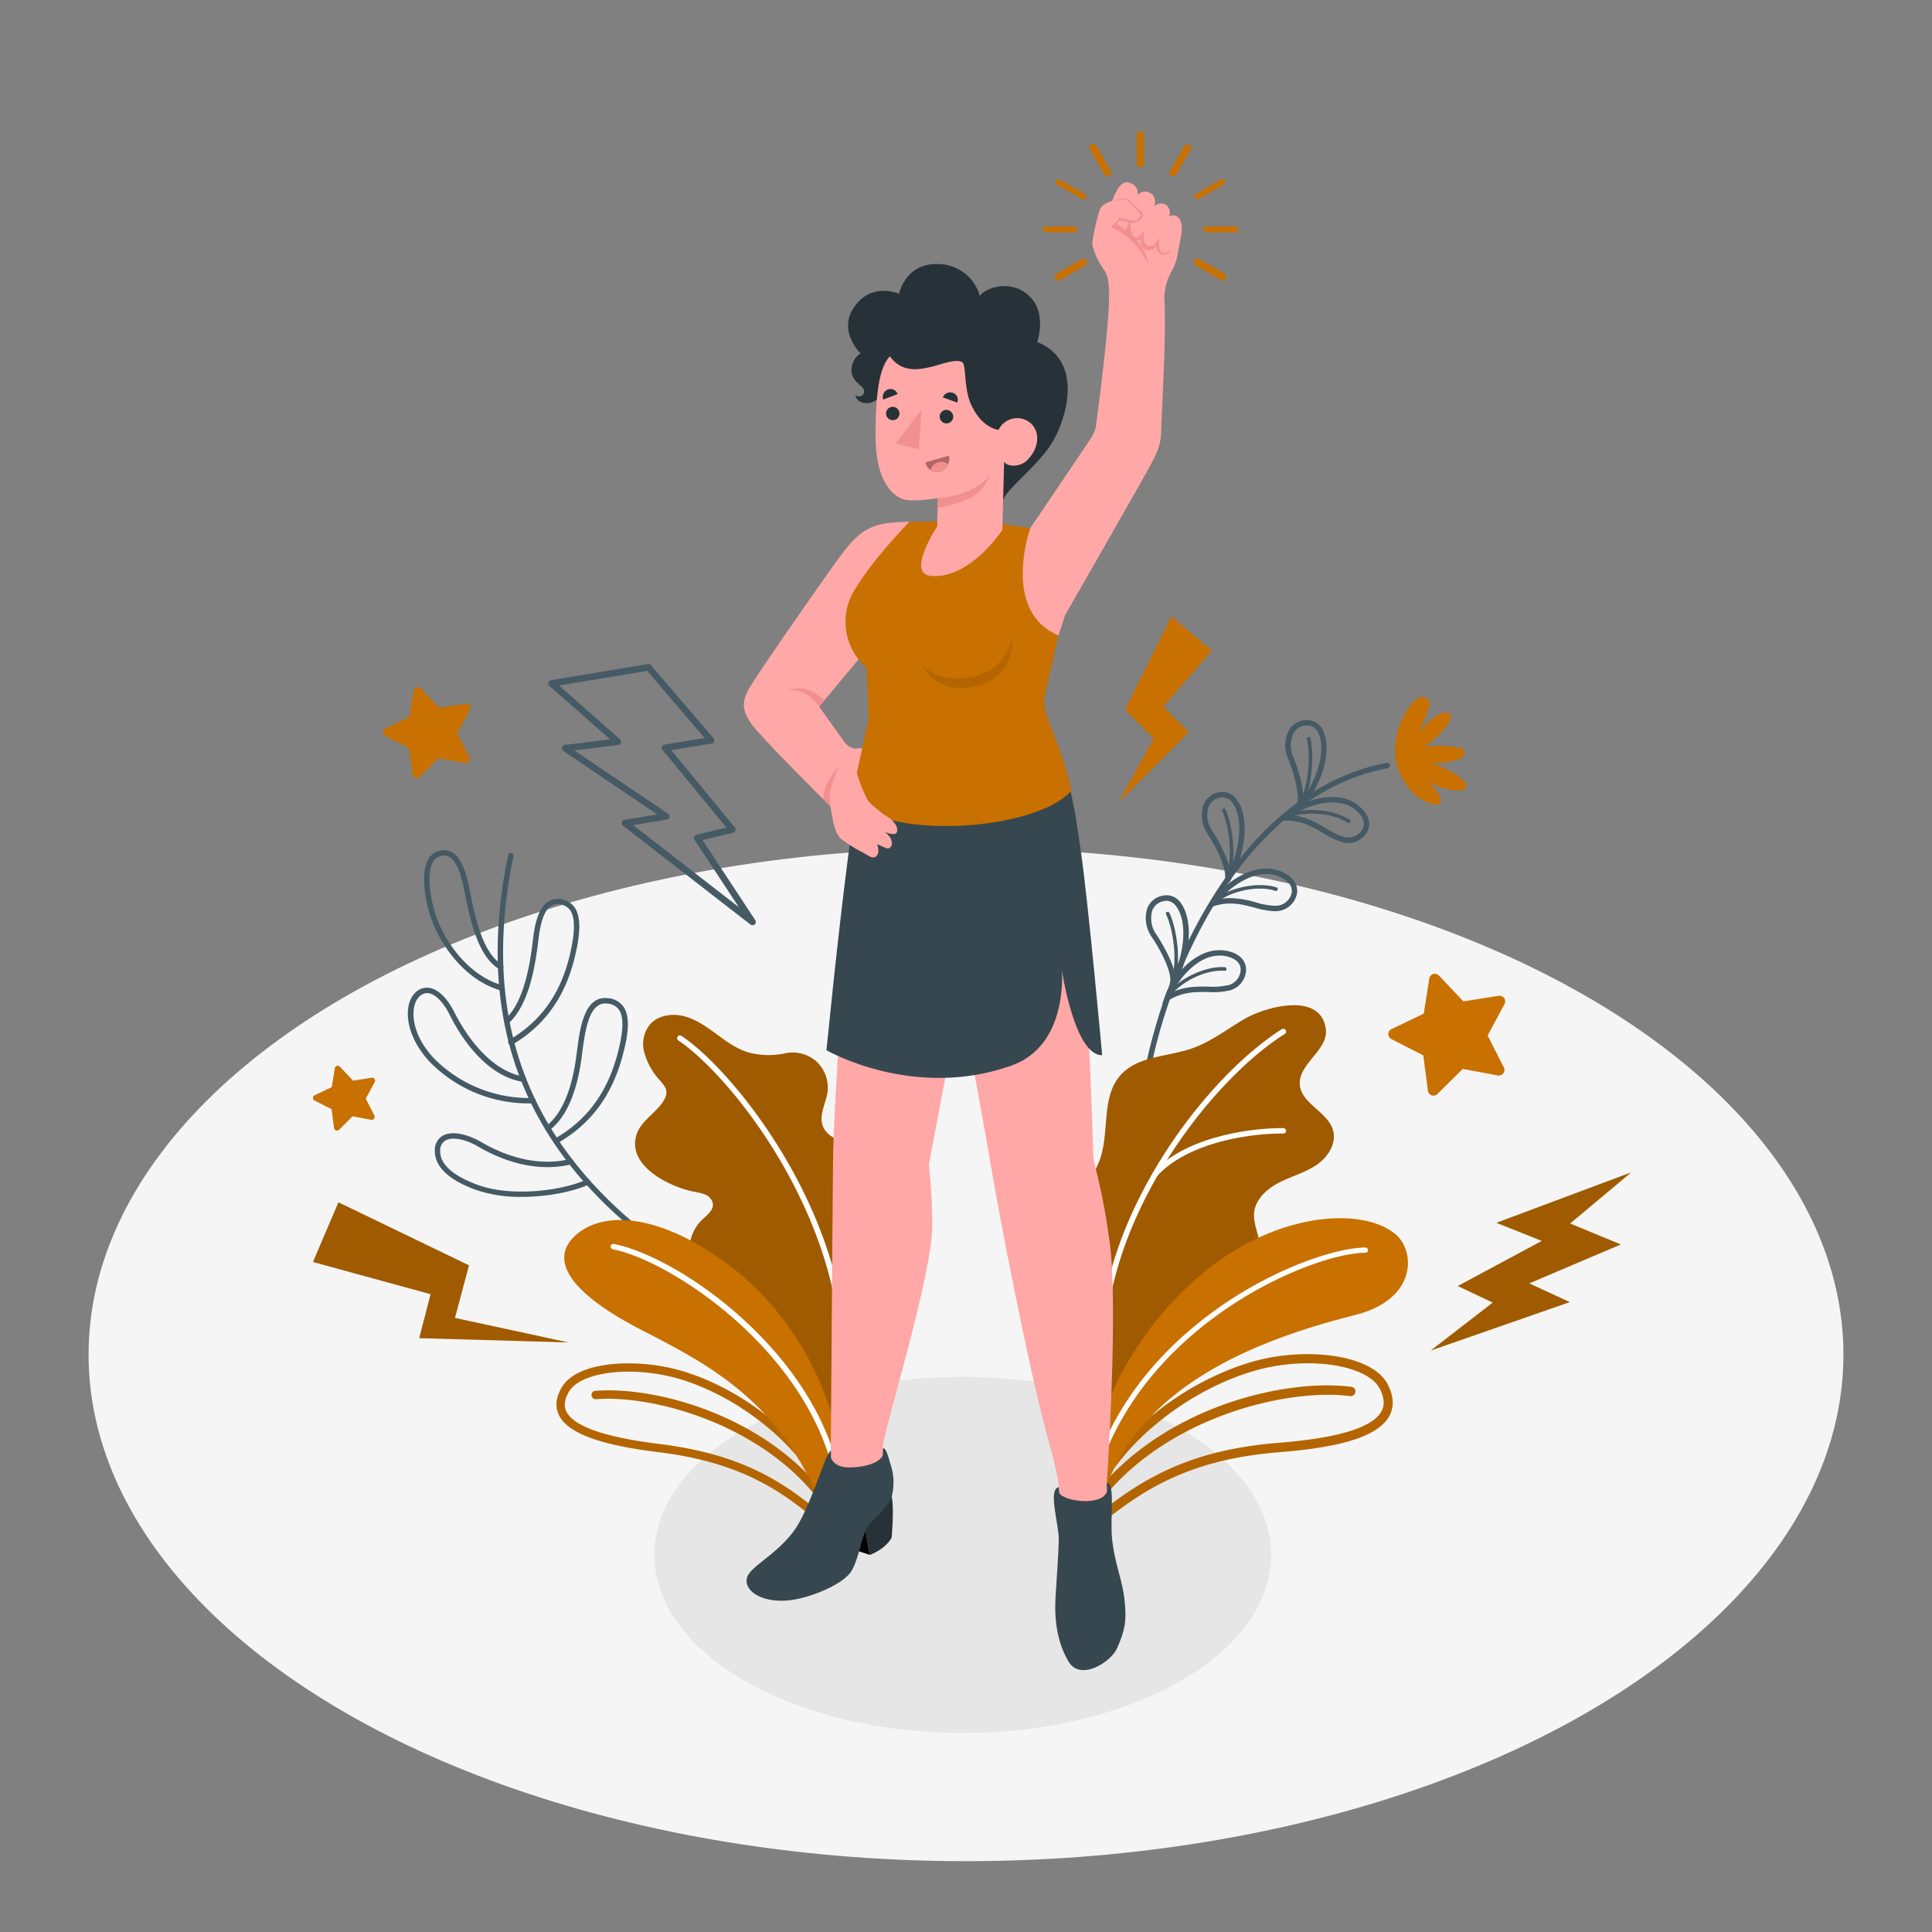 <svg xmlns="http://www.w3.org/2000/svg" viewBox="0 0 500 500">
    <rect x="0" y="0" width="500" height="500" fill="#808080" stroke="none"/>
    <g id="freepik--Floor--inject-15">
        <ellipse id="freepik--floor--inject-15" cx="250" cy="350.57" rx="227.08" ry="131.1" style="fill:#f5f5f5">
        </ellipse>
    </g>
    <g id="freepik--Shadows--inject-15">
        <ellipse id="freepik--Shadow--inject-15" cx="249.16" cy="402.41" rx="79.83" ry="46.09" style="fill:#e6e6e6">
        </ellipse>
    </g>
    <g id="freepik--Plants--inject-15">
        <g id="freepik--Plant--inject-15">
            <path
                d="M168.74,321.85a.71.71,0,0,1-.42-.14c-30.24-23.07-42.91-52-38.76-88.43.45-3.92,1.1-8,1.95-12a.7.7,0,0,1,1.37.29c-.83,4-1.48,8-1.92,11.9-4.1,35.91,8.4,64.42,38.21,87.16a.69.69,0,0,1,.13,1A.72.72,0,0,1,168.74,321.85Z"
                style="fill:#455a64"></path>
            <path
                d="M135,309.75A35.33,35.33,0,0,1,123.34,308c-7.07-2.53-10.8-6-10.8-10.06a4.27,4.27,0,0,1,2-4c2.24-1.28,6-.66,10,1.62,7.84,4.58,16,6.14,23,4.39a.7.7,0,0,1,.85.52.71.71,0,0,1-.51.85c-7.37,1.83-15.91.22-24.07-4.55-3.42-2-6.77-2.63-8.54-1.61a3,3,0,0,0-1.35,2.8c0,4.3,5.37,7.13,9.88,8.74,8.25,3,21.15,1.65,28-1.42a.7.7,0,0,1,.58,1.28C148.08,308.5,141.45,309.75,135,309.75Z"
                style="fill:#455a64"></path>
            <path
                d="M143.92,296a.71.71,0,0,1-.35-1.32c8.14-4.63,13.42-11.65,16.11-21.46,1.67-6.06,1.84-9.94.52-11.88a4,4,0,0,0-3.11-1.62c-4.36-.47-5.55,5.94-6.38,12.56-.53,4.16-1.93,15.2-8.49,20.22a.7.7,0,1,1-.85-1.11c6.09-4.67,7.43-15.29,7.94-19.28.73-5.76,1.83-14.45,7.93-13.79a5.38,5.38,0,0,1,4.12,2.23c1.61,2.36,1.51,6.38-.32,13-2.8,10.19-8.29,17.49-16.78,22.31A.63.63,0,0,1,143.92,296Z"
                style="fill:#455a64"></path>
            <path
                d="M136.59,285.56a35.8,35.8,0,0,1-25-10.37c-6.56-6.69-7.48-14.79-4.23-18.16a4.22,4.22,0,0,1,3.74-1.38c2.29.35,4.66,2.67,6.51,6.36,1.75,3.51,8.23,15.06,18,16.6a.7.7,0,0,1-.22,1.39c-10.15-1.6-16.7-12.67-19-17.36-1.61-3.23-3.66-5.32-5.46-5.6a2.83,2.83,0,0,0-2.52,1c-2.36,2.44-2.22,9.62,4.23,16.2a34.79,34.79,0,0,0,25.27,9.92.69.69,0,0,1,.73.67.7.7,0,0,1-.67.73C137.51,285.55,137.05,285.56,136.59,285.56Z"
                style="fill:#455a64"></path>
            <path
                d="M132.39,270.35A.7.7,0,0,1,132,269c8.1-4.8,13.18-12,15.52-22.08s.19-12.09-2-12.74a3.27,3.27,0,0,0-2.9.26c-1.63,1.06-2.72,3.93-3.25,8.53-.9,7.72-2.59,17.19-7.78,21.89a.7.7,0,0,1-.94-1c4.84-4.39,6.45-13.54,7.32-21,.59-5.09,1.86-8.21,3.88-9.54a4.66,4.66,0,0,1,4.08-.43c4.06,1.23,5,5.67,2.92,14.41-2.43,10.45-7.73,18-16.18,23A.65.65,0,0,1,132.39,270.35Z"
                style="fill:#455a64"></path>
            <path
                d="M129.83,256.35a.68.68,0,0,1-.2,0c-9.35-2.7-15.54-11.68-18-18.54-1.24-3.49-3-11.16-.92-15.21a4.5,4.5,0,0,1,2.88-2.38,4.37,4.37,0,0,1,3.56.45c2.56,1.6,3.69,5.88,4.53,10.25,1.56,8.09,3.64,16,8.26,18.69a.7.7,0,0,1-.72,1.21c-5.09-3-7.29-11.22-8.92-19.63-.74-3.87-1.79-8-3.9-9.33a2.92,2.92,0,0,0-2.44-.28,3.09,3.09,0,0,0-2,1.68c-1.74,3.33-.31,10.4,1,14.08,2.34,6.55,8.21,15.1,17.05,17.66a.7.7,0,0,1,.48.87A.71.71,0,0,1,129.83,256.35Z"
                style="fill:#455a64"></path>
        </g>
        <g id="freepik--plant--inject-15">
            <path
                d="M295.31,289.07h-.06a.7.7,0,0,1-.64-.76c3.13-33.32,25.13-83.54,64.24-90.86a.7.7,0,1,1,.26,1.38c-38.4,7.19-60,56.73-63.1,89.61A.71.71,0,0,1,295.31,289.07Z"
                style="fill:#455a64"></path>
            <path
                d="M300.78,259.92l.62-1.85c1.52-4.58,7.81-13.13,15.53-12.08,3.3.44,5.37,2.19,5.55,4.67a5.68,5.68,0,0,1-4.07,5.62,19.58,19.58,0,0,1-5.72.46c-3.28-.05-6.66-.09-10.26,2.15Zm14.85-12.62c-5.55,0-10.17,5.62-12.13,9.43,3.29-1.48,6.41-1.43,9.21-1.39a19,19,0,0,0,5.31-.41,4.29,4.29,0,0,0,3.06-4.17c-.13-1.79-1.71-3-4.34-3.38A8.29,8.29,0,0,0,315.63,247.3Z"
                style="fill:#455a64"></path>
            <path
                d="M302.06,258.76a.44.44,0,0,1-.22-.05.46.46,0,0,1-.19-.63c2.24-4.25,10-8.17,15.28-7.77a.47.47,0,1,1-.07.93c-5.44-.41-12.47,3.66-14.38,7.28A.49.49,0,0,1,302.06,258.76Z"
                style="fill:#455a64"></path>
            <path
                d="M330,235.83a21.12,21.12,0,0,1-5.33-.94c-3.17-.83-6.44-1.7-10.47-.39l-1.86.61,1.05-1.65c2.59-4.09,10.78-10.85,18-8,3.09,1.23,4.68,3.43,4.26,5.88a5.68,5.68,0,0,1-5.31,4.47Zm-11.59-3.4a25.3,25.3,0,0,1,6.61,1.1,19,19,0,0,0,5.26.89,4.29,4.29,0,0,0,4-3.31c.31-1.77-.93-3.35-3.39-4.33-5.66-2.26-12.1,2.44-15.1,5.88A15.32,15.32,0,0,1,318.4,232.43Z"
                style="fill:#455a64"></path>
            <path
                d="M314,234.3a.45.45,0,0,1-.31-.11.48.48,0,0,1,0-.67c3.2-3.57,11.63-5.52,16.71-3.85a.47.47,0,0,1-.29.89c-5.2-1.71-13,.54-15.72,3.59A.47.47,0,0,1,314,234.3Z"
                style="fill:#455a64"></path>
            <path
                d="M348.9,218.18a5.53,5.53,0,0,1-1.28-.15,20.17,20.17,0,0,1-5.21-2.44c-2.82-1.65-5.75-3.36-10-3.2l-1.94.08,1.44-1.3c3.6-3.24,13.32-7.54,19.49-2.82,2.64,2,3.58,4.57,2.51,6.81A5.65,5.65,0,0,1,348.9,218.18ZM334.44,211c3.58.34,6.27,1.92,8.69,3.34a18.62,18.62,0,0,0,4.82,2.28,4.28,4.28,0,0,0,4.72-2.11c.77-1.62,0-3.47-2.1-5.09C345.73,205.76,338.27,208.54,334.44,211Z"
                style="fill:#455a64"></path>
            <path
                d="M349,213a.5.5,0,0,1-.26-.08c-4.55-3-12.66-3-16.1-.8a.47.47,0,1,1-.51-.79c4-2.57,12.7-2.17,17.13.81a.48.48,0,0,1,.13.65A.46.46,0,0,1,349,213Z"
                style="fill:#455a64"></path>
            <path
                d="M304,255.13l-1.27-.59c.83-2.12-1.76-7.76-4.63-12a8.56,8.56,0,0,1-1.17-7.52,5.31,5.31,0,0,1,4-3.23,4.46,4.46,0,0,1,4.66,1.9C308.42,237.48,308.8,246.06,304,255.13Zm-2.11-22a3.09,3.09,0,0,0-.66.07,3.93,3.93,0,0,0-3,2.38,7.19,7.19,0,0,0,1,6.22c.2.29,3.84,5.71,4.79,10,3.13-7.43,2.67-14.21.4-17.19A3.27,3.27,0,0,0,301.85,233.1Z"
                style="fill:#455a64"></path>
            <path
                d="M303.34,255.27l-.15,0a.46.46,0,0,1-.29-.6c2.38-6.77.13-15.75-1.12-18a.47.47,0,0,1,.82-.46c1.31,2.37,3.66,11.73,1.18,18.78A.46.46,0,0,1,303.34,255.27Z"
                style="fill:#455a64"></path>
            <path
                d="M318.16,228.41l-1.26-.61c.87-2.1-1.62-7.78-4.41-12.07a8.51,8.51,0,0,1-1-7.53,5.28,5.28,0,0,1,4.05-3.16,4.44,4.44,0,0,1,4.62,2C322.94,210.85,323.16,219.43,318.16,228.41Zm-1.76-22.06a3.31,3.31,0,0,0-.61.06,3.91,3.91,0,0,0-3,2.33,7.16,7.16,0,0,0,.91,6.23c.2.29,3.74,5.78,4.61,10.06,3.26-7.38,2.93-14.16.72-17.18A3.27,3.27,0,0,0,316.4,206.35Z"
                style="fill:#455a64"></path>
            <path
                d="M317.55,228.54a.51.51,0,0,1-.17,0,.47.47,0,0,1-.27-.6c2.5-6.73.42-15.74-.79-18a.47.47,0,0,1,.19-.64.48.48,0,0,1,.64.2c1.26,2.39,3.44,11.79.84,18.8A.48.48,0,0,1,317.55,228.54Z"
                style="fill:#455a64"></path>
            <path
                d="M336.51,209.82l-1.13-.84c1.26-1.9-.12-7.95-2.06-12.68a8.51,8.51,0,0,1,.4-7.6,5.27,5.27,0,0,1,4.57-2.34,4.46,4.46,0,0,1,4.17,2.81C344.49,193.46,343.11,201.93,336.51,209.82Zm1.84-22.06h0a3.9,3.9,0,0,0-3.42,1.72,7.21,7.21,0,0,0-.27,6.29c.14.32,2.59,6.38,2.64,10.74,4.59-6.63,5.53-13.35,3.93-16.74A3.14,3.14,0,0,0,338.35,187.76Z"
                style="fill:#455a64"></path>
            <path
                d="M336,209.83a.5.5,0,0,1-.24-.06.48.48,0,0,1-.16-.65c3.72-6.14,3.37-15.38,2.61-17.86a.47.47,0,0,1,.89-.27c.8,2.58,1.17,12.23-2.7,18.62A.47.47,0,0,1,336,209.83Z"
                style="fill:#455a64"></path>
            <path
                d="M366.36,205.83a17.89,17.89,0,0,1-4.93-8.05c-1.28-5.2.52-11.41,3.82-15.58a4.66,4.66,0,0,1,2.23-1.75,2,2,0,0,1,2.43,1,3,3,0,0,1-.28,2.15c-.8,2.06-1.61,4.13-2.42,6.19a14.38,14.38,0,0,1,5.37-5c.8-.43,1.88-.74,2.53-.11s.19,2.05-.46,2.91a26,26,0,0,1-6.07,5.68,28.46,28.46,0,0,1,8.93.21,1.94,1.94,0,0,1,1.53.85c.44,1-.71,1.83-1.69,2.18a18.19,18.19,0,0,1-7,1,21.37,21.37,0,0,1,8.4,4.54,1.88,1.88,0,0,1,.78,1.22c0,1-1.28,1.39-2.27,1.34a17.51,17.51,0,0,1-7.54-2.26c1.25,1.19,3.82,4.25,3,5.43S368.49,207.59,366.36,205.83Z"
                style="fill:#C87000"></path>
        </g>
        <g id="freepik--plant--inject-15">
            <path
                d="M271,332.51a45.44,45.44,0,0,0,1.86,5.49c2.09,5.21,4.74,10.31,5.51,15.88.35,2.59.32,5.35,1.66,7.59,3.08,5.18,6.57,1.33,8.6-1.85,5-7.77,9.87-15.24,18.44-19.27,4.25-2,8.77-3.56,12.54-6.35s6.8-7.19,6.38-11.87c-.25-2.81-1.71-5.5-1.42-8.31.35-3.51,3.36-6.19,6.51-7.8s6.65-2.52,9.58-4.5,5.27-5.51,4.35-8.93c-1.31-4.83-8.26-6.9-8.63-11.9-.4-5.42,7.43-8.94,6.74-14.33-1.26-9.86-15.69-5.73-20.86-2.75-4.58,2.64-8.81,6-13.81,7.74-6.3,2.18-14,1.91-18.44,6.89-5.07,5.67-2.81,14.67-5.35,21.84-2.87,8.12-11.66,13.21-14,21.51A20.89,20.89,0,0,0,271,332.51Z"
                style="fill:#C87000"></path>
            <path
                d="M271,332.51a45.44,45.44,0,0,0,1.86,5.49c2.09,5.21,4.74,10.31,5.51,15.88.35,2.59.32,5.35,1.66,7.59,3.08,5.18,6.57,1.33,8.6-1.85,5-7.77,9.87-15.24,18.44-19.27,4.25-2,8.77-3.56,12.54-6.35s6.8-7.19,6.38-11.87c-.25-2.81-1.71-5.5-1.42-8.31.35-3.51,3.36-6.19,6.51-7.8s6.65-2.52,9.58-4.5,5.27-5.51,4.35-8.93c-1.31-4.83-8.26-6.9-8.63-11.9-.4-5.42,7.43-8.94,6.74-14.33-1.26-9.86-15.69-5.73-20.86-2.75-4.58,2.64-8.81,6-13.81,7.74-6.3,2.18-14,1.91-18.44,6.89-5.07,5.67-2.81,14.67-5.35,21.84-2.87,8.12-11.66,13.21-14,21.51A20.89,20.89,0,0,0,271,332.51Z"
                style="opacity:0.2"></path>
            <path
                d="M285.25,351.34a.71.71,0,0,1-.71-.7c-.51-35.16,27.07-71.54,47.18-84.28a.72.72,0,0,1,1,.22.71.71,0,0,1-.22,1c-19.83,12.56-47,48.42-46.52,83.07a.72.72,0,0,1-.69.72Z"
                style="fill:#fff"></path>
            <path
                d="M299.05,304.44a.66.66,0,0,1-.48-.19.7.7,0,0,1,0-1c7.77-8.34,22.94-11.3,33.56-11.3a.7.7,0,1,1,0,1.4c-10.34,0-25.07,2.84-32.53,10.86A.7.7,0,0,1,299.05,304.44Z"
                style="fill:#fff"></path>
        </g>
        <g id="freepik--plant--inject-15">
            <path
                d="M285.29,393.71a1.17,1.17,0,0,0,.77-.25c11.69-9.36,23.83-15.95,45.11-17.64,16.62-1.32,25.64-4.3,28.39-9.37,1.26-2.34,1.15-5.05-.36-8.05-4-8-21.19-9.71-34.11-6.25-16.95,4.54-34.14,17.47-41.8,31.46a1.22,1.22,0,0,0,.44,1.64,1.15,1.15,0,0,0,1.59-.46c7.37-13.46,24-25.92,40.35-30.31,13.36-3.57,28.36-1.18,31.46,5,1.14,2.27,1.27,4.16.39,5.77-2.26,4.18-11.18,6.92-26.52,8.14-21.86,1.74-34.35,8.51-46.36,18.14a1.22,1.22,0,0,0-.21,1.69A1.13,1.13,0,0,0,285.29,393.71Z"
                style="fill:#C87000"></path>
            <path
                d="M283.79,389.05a1.11,1.11,0,0,0,1-.45c17.23-22.17,48.76-29.39,64.67-27.29a1.2,1.2,0,0,0,1.31-1.05,1.17,1.17,0,0,0-1-1.34c-16.91-2.23-48.81,5-66.79,28.18a1.22,1.22,0,0,0,.17,1.69A1.11,1.11,0,0,0,283.79,389.05Z"
                style="fill:#C87000"></path>
            <g style="opacity:0.1">
                <path
                    d="M285.29,393.71a1.17,1.17,0,0,0,.77-.25c11.69-9.36,23.83-15.95,45.11-17.64,16.62-1.32,25.64-4.3,28.39-9.37,1.26-2.34,1.15-5.05-.36-8.05-4-8-21.19-9.71-34.11-6.25-16.95,4.54-34.14,17.47-41.8,31.46a1.22,1.22,0,0,0,.44,1.64,1.15,1.15,0,0,0,1.59-.46c7.37-13.46,24-25.92,40.35-30.31,13.36-3.57,28.36-1.18,31.46,5,1.14,2.27,1.27,4.16.39,5.77-2.26,4.18-11.18,6.92-26.52,8.14-21.86,1.74-34.35,8.51-46.36,18.14a1.22,1.22,0,0,0-.21,1.69A1.13,1.13,0,0,0,285.29,393.71Z">
                </path>
                <path
                    d="M283.79,389.05a1.11,1.11,0,0,0,1-.45c17.23-22.17,48.76-29.39,64.67-27.29a1.2,1.2,0,0,0,1.31-1.05,1.17,1.17,0,0,0-1-1.34c-16.91-2.23-48.81,5-66.79,28.18a1.22,1.22,0,0,0,.17,1.69A1.11,1.11,0,0,0,283.79,389.05Z">
                </path>
            </g>
        </g>
        <g id="freepik--plant--inject-15">
            <path
                d="M285.67,386.42C295,358.9,324.21,347,350.76,340.3c16-4,15.62-16.54,10.39-20.9-8-6.67-28.19-6-46.56,7.52s-30.55,35.6-31.49,51.2Z"
                style="fill:#C87000"></path>
            <path
                d="M283.79,381l-.21,0a.68.68,0,0,1-.43-.86c7.07-21.57,22.8-35.51,34.75-43.42,13.77-9.1,28.3-13.86,35.55-13.86h0a.68.68,0,0,1,0,1.35h0c-7,0-21.26,4.69-34.8,13.64-11.78,7.79-27.27,21.51-34.21,42.71A.68.68,0,0,1,283.79,381Z"
                style="fill:#fff"></path>
        </g>
        <g id="freepik--plant--inject-15">
            <path
                d="M211.92,393.7a1.07,1.07,0,0,1-.69-.25c-10.36-8.84-21.27-15.23-40.8-17.63-15.27-1.88-23.45-4.92-25.76-9.56-1.06-2.14-.83-4.55.68-7.16,4-7,20-7.76,31.71-4.13,15.42,4.76,30.7,17,37.15,29.81a1.08,1.08,0,1,1-1.92,1c-6.21-12.31-21-24.13-35.86-28.73-12.16-3.75-26.08-2.24-29.22,3.16-1.14,2-1.34,3.65-.61,5.13,1.9,3.82,10,6.64,24.09,8.37,20.07,2.48,31.28,9,41.93,18.13a1.08,1.08,0,0,1,.12,1.52A1.05,1.05,0,0,1,211.92,393.7Z"
                style="fill:#C87000"></path>
            <path
                d="M213.51,389.62a1.08,1.08,0,0,1-.87-.45c-14.9-20.49-43.64-28.26-58.4-27.06a1.1,1.1,0,0,1-1.16-1,1.07,1.07,0,0,1,1-1.16c15.68-1.27,44.76,6.55,60.32,28a1.07,1.07,0,0,1-.23,1.5A1.09,1.09,0,0,1,213.51,389.62Z"
                style="fill:#C87000"></path>
            <g style="opacity:0.1">
                <path
                    d="M211.92,393.7a1.07,1.07,0,0,1-.69-.25c-10.36-8.84-21.27-15.23-40.8-17.63-15.27-1.88-23.45-4.92-25.76-9.56-1.06-2.14-.83-4.55.68-7.16,4-7,20-7.76,31.71-4.13,15.42,4.76,30.7,17,37.15,29.81a1.08,1.08,0,1,1-1.92,1c-6.21-12.31-21-24.13-35.86-28.73-12.16-3.75-26.08-2.24-29.22,3.16-1.14,2-1.34,3.65-.61,5.13,1.9,3.82,10,6.64,24.09,8.37,20.07,2.48,31.28,9,41.93,18.13a1.08,1.08,0,0,1,.12,1.52A1.05,1.05,0,0,1,211.92,393.7Z">
                </path>
                <path
                    d="M213.51,389.62a1.08,1.08,0,0,1-.87-.45c-14.9-20.49-43.64-28.26-58.4-27.06a1.1,1.1,0,0,1-1.16-1,1.07,1.07,0,0,1,1-1.16c15.68-1.27,44.76,6.55,60.32,28a1.07,1.07,0,0,1-.23,1.5A1.09,1.09,0,0,1,213.51,389.62Z">
                </path>
            </g>
        </g>
        <g id="freepik--plant--inject-15">
            <path
                d="M182.39,309.09l.24.11a3.15,3.15,0,0,1,1.87,2.31c.2,1.79-1.6,3-2.9,4.28-2.58,2.44-4,7-2.61,10.4,1.26,3.13,5.41,5.87,8.13,7.65a53.17,53.17,0,0,1,11.28,9.37c2.71,3.13,15.28,25.38,15.74,27.86,7.57-16.28,11.14-28.78,14.81-43.44,1.42-5.69,1.78-13.89-.09-19.64a20.67,20.67,0,0,0-9.76-11.78C216.79,295,214,294,213,291.56c-1.2-2.85.75-6,1.16-9a9.22,9.22,0,0,0-3.18-8.12,9.45,9.45,0,0,0-8.11-1.77,20.47,20.47,0,0,1-8.74-.18c-3.17-.81-5.89-2.79-8.52-4.72s-5.35-3.92-8.51-4.75-6.92-.26-9,2.25a8.13,8.13,0,0,0-1.42,6.85,17.88,17.88,0,0,0,2.77,5.87c.85,1.25,2.79,2.81,3,4.35.31,2-2,4.29-3.24,5.54-1.74,1.71-3.71,3.38-4.46,5.71-2.6,8.14,8.49,13.54,14.87,14.83A14.13,14.13,0,0,1,182.39,309.09Z"
                style="fill:#C87000"></path>
            <path
                d="M182.39,309.09l.24.11a3.15,3.15,0,0,1,1.87,2.31c.2,1.79-1.6,3-2.9,4.28-2.58,2.44-4,7-2.61,10.4,1.26,3.13,5.41,5.87,8.13,7.65a53.17,53.17,0,0,1,11.28,9.37c2.71,3.13,15.28,25.38,15.74,27.86,7.57-16.28,11.14-28.78,14.81-43.44,1.42-5.69,1.78-13.89-.09-19.64a20.67,20.67,0,0,0-9.76-11.78C216.79,295,214,294,213,291.56c-1.2-2.85.75-6,1.16-9a9.22,9.22,0,0,0-3.18-8.12,9.45,9.45,0,0,0-8.11-1.77,20.47,20.47,0,0,1-8.74-.18c-3.17-.81-5.89-2.79-8.52-4.72s-5.35-3.92-8.51-4.75-6.92-.26-9,2.25a8.13,8.13,0,0,0-1.42,6.85,17.88,17.88,0,0,0,2.77,5.87c.85,1.25,2.79,2.81,3,4.35.31,2-2,4.29-3.24,5.54-1.74,1.71-3.71,3.38-4.46,5.71-2.6,8.14,8.49,13.54,14.87,14.83A14.13,14.13,0,0,1,182.39,309.09Z"
                style="opacity:0.2"></path>
            <path
                d="M218.28,360.1h-.06a.71.71,0,0,1-.65-.75c3.08-42.2-28.4-81-42-90.07a.71.71,0,0,1-.2-1,.72.72,0,0,1,1-.2c13.85,9.21,45.8,48.56,42.68,91.34A.71.71,0,0,1,218.28,360.1Z"
                style="fill:#fff"></path>
        </g>
        <g id="freepik--plant--inject-15">
            <path
                d="M213.63,392.44c-10.3-28.59-28.74-38.59-47.3-48.08s-25.06-18.51-16.76-25.19c7.24-5.83,21.62-5,39.49,8.55s28.17,35.33,30.08,57.5Z"
                style="fill:#C87000"></path>
            <path
                d="M217.54,388a.71.71,0,0,1-.7-.62c-4.29-35.72-42.77-61.09-58.24-64.06a.7.7,0,0,1-.56-.82.71.71,0,0,1,.83-.56c7.88,1.51,21.53,8.35,34.28,20.23,10.11,9.42,22.67,24.88,25.09,45.05a.7.7,0,0,1-.61.78Z"
                style="fill:#fff"></path>
        </g>
    </g>
    <g id="freepik--Character--inject-15">
        <g id="freepik--character--inject-15">
            <path
                d="M235.33,135c-8.94.27-12.08,1-18,9.1S195.9,174.65,194,177.92c-2.4,4.1-1.64,6.34.39,9.34s19,20,20.2,21.08l5.44,5L222.77,198l-.86-4.33h0c-1.07.34-2.65-.63-3.31-1.55L212,182.87l21.67-26Z"
                style="fill:#ffa8a7"></path>
            <path d="M215,208.68c-.21-2.32-.5-3.33.64-6.39s1.63-4.24,1.63-4.24-3.06,3.64-3.66,5.81a9.6,9.6,0,0,0-.5,3Z"
                style="fill:#f28f8f"></path>
            <path d="M212,182.87c-2.56-3.4-5.17-4.58-8-4.17a6.61,6.61,0,0,1,5.36-.09,11.92,11.92,0,0,1,4,2.61Z"
                style="fill:#f28f8f"></path>
            <path
                d="M271,203.86l-48.51.6c-2.25,18.15-6.71,78.16-6.9,95.65-.13,12.28-.58,75.28-.58,75.28l.05,2a20.26,20.26,0,0,1-1.48,8.1,43.63,43.63,0,0,1-7.11,13.05c-1,1.14-7.76,7.64-8.64,9-2.87,3.68,3.51,5.4,8.15,4.56,4.9-.88,12.47-3.09,14.51-6.19,1.36-2.07,2.13-9.12,3.52-11.22,4.71-7.06,6.64-10.09,6.58-12.28-.11-3.95-1.54-5.45-2.13-7.65.2-4.68,12.59-43.75,12.81-57.33a144.16,144.16,0,0,0-.89-16L250.7,247Z"
                style="fill:#ffa8a7"></path>
            <path d="M230.76,387.32c.7,2.84,0,10.62,0,10.62s-1.23,2.68-5.61,4.47l-2-10.82Z" style="fill:#263238"></path>
            <polygon points="225.13 402.41 215.48 399.24 213.15 390.67 224 396.16 225.13 402.41"></polygon>
            <path
                d="M215.09,377.41l-.05-2c-1.31.63-4.2,11.19-8.1,18.44-3.56,6.61-10.62,10.3-12.91,13.17-3.07,3.85,2.89,8.81,12.46,6.77,4.75-1,11.94-4,13.89-7.26s2.6-9.09,4.2-11.44,5.38-5.07,6.18-7.75a14.55,14.55,0,0,0,0-7.4c-.75-2.44-1.4-5.39-2.23-5.13l-.06,1.86c-.64,1.3-2.95,2.82-7.78,3.08C218.37,379.86,216.14,379.51,215.09,377.41Z"
                style="fill:#37474f"></path>
            <path
                d="M286.44,383.81s3.08-45.38.73-62.45c-2-14.65-3.82-18.68-4.24-22,0,0-.85-35.7-3.44-64.84-1.57-17.65-2.41-30.47-13.24-46.75l-19.37,61.46s7.29,38.82,9.8,53.82c2.18,13,9.58,51,14.24,68.22,1.75,6.47,2.6,9.37,3.12,13.61,0,0,.15,1.51.15,1.53.1,1.93.94,22.52,1.71,26.86,1.59,9.08,9.65,7.93,11,.6,1.09-6.25-.28-25.58-.31-27.95Z"
                style="fill:#ffa8a7"></path>
            <path
                d="M286.44,383.81c2.27,0,.78,8.84,1.37,14.51.63,6.07,2.62,10.51,3.19,15.49.65,5.69.14,8.07-1.9,12.75-1.59,3.64-9.56,8.62-12.59,3.42s-3.68-11.14-3.33-16.81c.36-5.86.71-10.14.83-14.59.1-3.93-2.92-13.15,0-13.71l.15,1.53c1.05,2.11,11.15,3.58,12.35-.49Z"
                style="fill:#37474f"></path>
            <path
                d="M224.77,188.85s-1.72,8.23-3.6,20.72c-2.39,16-4.93,38.8-7.29,62.22,0,0,22.42,13,47.84,4,15-5.32,13.07-24.8,13.07-24.8s3.29,22.25,10.45,22.09c0,0-3.6-39.68-5.55-53-1.84-12.5-2.13-16.68-8.66-32.24Z"
                style="fill:#37474f"></path>
            <path
                d="M258.84,135.57l10.9,1.53c-4,20.75,4.15,27.38,4.15,27.38l-3.62,16.17c-.63,4.61,4.59,12.13,7,24-8.73,9.94-45.32,13.05-57.2,2.77,2.8-13,4-17.73,4.74-21.47l-.53-13.1a15.77,15.77,0,0,1-3.68-19.21c4.42-7.64,11-14.55,14.69-18.59l6.61-.09Z"
                style="fill:#C87000"></path>
            <path
                d="M238.94,172.24s3.43,4.52,12.2,3a12.67,12.67,0,0,0,10.75-10.09s1.08,10.34-9.62,12.47S238.94,172.24,238.94,172.24Z"
                style="opacity:0.1"></path>
            <path
                d="M225.36,221.76a14.28,14.28,0,0,1-1.8-1,37.14,37.14,0,0,1-5.77-3.56,5.06,5.06,0,0,1-1.38-2,21,21,0,0,1-1.18-4.85,16.27,16.27,0,0,1-.45-4.81c.41-3.18,3.08-9.18,3.74-10.13a5.7,5.7,0,0,1,4.63-1.72s-1.37,6.09-1.38,6.1c-.13.59,2.17,6.52,3.06,7.66.34.44,2.86,2.53,3.45,3,1.33,1,2.83,1.63,3.63,3.21.28.55.55,1.71-.16,2.07s-2.18-.14-2.84-.53a8,8,0,0,1,1.37,1.42,2.75,2.75,0,0,1,.52,1.87,1.18,1.18,0,0,1-.93,1.09,1.59,1.59,0,0,1-.76-.19l-2.11-.91a5.19,5.19,0,0,1,.31,1.9,1.91,1.91,0,0,1-.57,1.25A1.3,1.3,0,0,1,225.36,221.76Z"
                style="fill:#ffa8a7"></path>
            <path
                d="M259.63,129.69c.06-2.46,8.17-8.33,12.27-14.54,3.8-5.74,9.11-21.57-3.48-26.63,0,0,2.71-7.6-2.21-12.06s-11.58-1.72-12.63.16A11.25,11.25,0,0,0,243,68.34c-8.7-.42-10.32,7.7-10.32,7.7s-6.87-3.15-11.48,3.21,1.51,12.2,1.51,12.2a5.26,5.26,0,0,0-2.34,4.86c.36,2.7,2.94,3.36,3.24,4.7a1.32,1.32,0,0,1-2.26,1.17s.28,2.31,3.19,2.16,5.49-4.11,5.49-4.11Z"
                style="fill:#263238"></path>
            <path
                d="M230.32,92.21c-1.85,1.92-3.74,6.07-3.73,20.46,0,12.2,4.62,15.4,6.58,16.31s5.81.48,9.54-.06l-.16,7.32s-8.19,12.27-1.53,12.81c10.1.81,18.4-11.91,18.4-11.91l.44-17.64c.84,1.34,4,1.46,5.87-.3,3.08-3,3.57-7,1.24-9.46a5.34,5.34,0,0,0-8.54,1.5s-4.21-.24-7.12-6.56c-2-4.41-1.12-10.5-2.39-11C245.3,91.94,235.6,99.73,230.32,92.21Z"
                style="fill:#ffa8a7"></path>
            <path d="M232.77,107a1.68,1.68,0,0,1-1.63,1.74,1.73,1.73,0,1,1,1.63-1.74Z" style="fill:#263238"></path>
            <path d="M246.69,107.87a1.75,1.75,0,1,1-1.77-1.79A1.78,1.78,0,0,1,246.69,107.87Z" style="fill:#263238">
            </path>
            <path d="M245.58,117.93l-6.08,1.74a3.08,3.08,0,0,0,3.8,2.4A3.47,3.47,0,0,0,245.58,117.93Z"
                style="fill:#b16668"></path>
            <path
                d="M245.38,120.14a2.76,2.76,0,0,0-1.77-.64,2.86,2.86,0,0,0-2.77,2.16,2.92,2.92,0,0,0,2.46.41A3.25,3.25,0,0,0,245.38,120.14Z"
                style="fill:#f28f8f"></path>
            <path d="M228.57,103.41,232.3,102a1.92,1.92,0,0,0-2.54-1.19A2.07,2.07,0,0,0,228.57,103.41Z"
                style="fill:#263238"></path>
            <path d="M244,102.84l3.74,1.35a1.9,1.9,0,0,0-1.17-2.54A2.06,2.06,0,0,0,244,102.84Z" style="fill:#263238">
            </path>
            <polygon points="238.53 105.93 237.76 116.31 231.85 114.73 238.53 105.93" style="fill:#f28f8f"></polygon>
            <path d="M242.73,129c4.05-.38,10.35-2,13.43-6.07a12.19,12.19,0,0,1-3.53,5c-2.57,2.11-10,3.56-10,3.56Z"
                style="fill:#f28f8f"></path>
            <path
                d="M305,56.38a1.83,1.83,0,0,0-2.47-.32,2.46,2.46,0,0,0-.72-3,2.44,2.44,0,0,0-3.06.35s.88-2.54-1.24-3.54a2.31,2.31,0,0,0-3.13.81,2.76,2.76,0,0,0-1.94-3.34c-1.4-.51-3,.11-4.57,4.62,0,0-2.25.59-3,1.84-.5.79-1.67,5.4-2.14,8.63-.23,1.57,1.15,4.76,2.77,7.07,1.16,1.64,1.34,2.85,1.53,5.89.19,7.68-2.51,28.05-3.33,34.3a7.3,7.3,0,0,1-1,3.12c-.55,1-16.05,23.83-16.05,23.83s-7.66,21.52,7.27,27.81l1.73-5.27c4.05-7.07,20.21-35.23,22.23-39.06,1.93-3.67,2.53-5.18,2.64-8.82.22-7.15,1.34-23.95.81-34.35h0A14.28,14.28,0,0,1,303,70.6a13.88,13.88,0,0,0,1.79-4.93c.59-3,1-5.42,1-5.42S306.15,57.47,305,56.38Z"
                style="fill:#ffa8a7"></path>
            <path
                d="M302.88,64.67l-.21.18a2.09,2.09,0,0,1-1.81.6,1.66,1.66,0,0,1-.8-1.21,7.09,7.09,0,0,1,.06-2.34.1.1,0,0,0,0-.09c0-.07-.15,0-.21,0-.31.34-.53.76-.82,1.12a1.87,1.87,0,0,1-1.61.74c-1.28,0-1.56-1.6-1.51-2.63,0-.34.05-.68.05-1,0,0,0-.11-.06-.11l0,0a1.71,1.71,0,0,0-.43.5A3.16,3.16,0,0,1,295,61a1.53,1.53,0,0,1-.81.43c-.68.1-.95-.52-1.18-1.05a5.34,5.34,0,0,1-.36-2.74v-.09l.25,0c2.46.37,3.36-2,2.58-2.68s-3.55-3.62-4.17-3.54a23.49,23.49,0,0,0-3.41.59l3.5-.33s3.94,3.63,3.75,4.15a1.88,1.88,0,0,1-1.93,1.29,15.74,15.74,0,0,1-3.61-.75c-.11,1-2.26,2.45-2.26,2.45a19.85,19.85,0,0,1,5.24,3.37,21.9,21.9,0,0,1,4.67,6.4,13.61,13.61,0,0,0-3.12-6.27,1.93,1.93,0,0,0,1-.37c0,1.43.2,2.78,2,2.82a2.28,2.28,0,0,0,2.1-.93,2,2,0,0,0,1.06,1.91,1.82,1.82,0,0,0,2.34-.46,3.1,3.1,0,0,0,.26-.47.16.16,0,0,0,0-.09S302.92,64.67,302.88,64.67Zm-13.15-7.62s.57.16,2.47.45a10.71,10.71,0,0,0-.49,1.22,2.24,2.24,0,0,1-.39.62,1,1,0,0,1-.16.12,18.08,18.08,0,0,0-2.29-1.54A2,2,0,0,0,289.73,57.05Z"
                style="fill:#f28f8f"></path>
            <path d="M291.79,58.7Z" style="fill:#f28f8f"></path>
        </g>
    </g>
    <g id="freepik--Lines--inject-15">
        <path d="M295.14,43.27a.94.94,0,0,1-.94-.93V34.81a.94.94,0,0,1,1.87,0v7.53A.93.93,0,0,1,295.14,43.27Z"
            style="fill:#C87000"></path>
        <path
            d="M286.67,45.65a.94.94,0,0,1-.81-.46l-3.76-6.52a.94.94,0,1,1,1.62-.94l3.76,6.52a.93.93,0,0,1-.34,1.28A1,1,0,0,1,286.67,45.65Z"
            style="fill:#C87000"></path>
        <path
            d="M280.39,51.6a.74.74,0,0,1-.37-.1l-6.52-3.76a.75.75,0,0,1-.27-1,.74.74,0,0,1,1-.27l6.52,3.76a.74.74,0,0,1,.27,1A.76.76,0,0,1,280.39,51.6Z"
            style="fill:#C87000"></path>
        <path d="M278.11,60.11h-7.52a.75.75,0,0,1,0-1.5h7.52a.75.75,0,0,1,0,1.5Z" style="fill:#C87000"></path>
        <path
            d="M273.88,72.57a.92.92,0,0,1-.81-.47.94.94,0,0,1,.34-1.28l6.52-3.76a.93.93,0,1,1,.93,1.62l-6.51,3.77A1,1,0,0,1,273.88,72.57Z"
            style="fill:#C87000"></path>
        <path
            d="M303.6,45.65a1,1,0,0,1-.47-.12.93.93,0,0,1-.34-1.28l3.76-6.52a.94.94,0,0,1,1.62.94l-3.76,6.52A.93.93,0,0,1,303.6,45.65Z"
            style="fill:#C87000"></path>
        <path
            d="M309.88,51.6a.75.75,0,0,1-.38-1.4L316,46.44a.74.74,0,0,1,1,.27.75.75,0,0,1-.27,1l-6.52,3.76A.69.69,0,0,1,309.88,51.6Z"
            style="fill:#C87000"></path>
        <path d="M319.68,60.11h-7.52a.75.75,0,0,1,0-1.5h7.52a.75.75,0,0,1,0,1.5Z" style="fill:#C87000"></path>
        <path
            d="M316.39,72.57a1,1,0,0,1-.46-.12l-6.52-3.77a.93.93,0,0,1-.34-1.28.94.94,0,0,1,1.28-.34l6.51,3.76a.94.94,0,0,1,.35,1.28A1,1,0,0,1,316.39,72.57Z"
            style="fill:#C87000"></path>
    </g>
    <g id="freepik--Stars--inject-15">
        <path id="freepik--Star--inject-15"
            d="M108.91,178.18l4.76,5,6.83-1.08a1.07,1.07,0,0,1,1.11,1.58l-3.3,6.07,3.14,6.17a1.08,1.08,0,0,1-1.16,1.55l-6.8-1.26-4.89,4.88a1.08,1.08,0,0,1-1.83-.62l-.91-6.86-6.15-3.14a1.08,1.08,0,0,1,0-1.93l6.24-3,1.09-6.83A1.08,1.08,0,0,1,108.91,178.18Z"
            style="fill:#C87000"></path>
        <path id="freepik--star--inject-15"
            d="M372.37,252.45l6.36,6.71,9.14-1.44a1.44,1.44,0,0,1,1.49,2.12L385,268l4.19,8.25a1.44,1.44,0,0,1-1.55,2.07l-9.09-1.68L372,283.13a1.44,1.44,0,0,1-2.45-.83l-1.2-9.17-8.24-4.21a1.44,1.44,0,0,1,0-2.59l8.35-4,1.45-9.13A1.45,1.45,0,0,1,372.37,252.45Z"
            style="fill:#C87000"></path>
        <path id="freepik--star--inject-15"
            d="M88,276.11l3.38,3.56,4.86-.76A.77.77,0,0,1,97,280l-2.34,4.32,2.22,4.38a.77.77,0,0,1-.82,1.1l-4.83-.9-3.48,3.48a.77.77,0,0,1-1.3-.45l-.64-4.87-4.38-2.23a.77.77,0,0,1,0-1.38l4.44-2.11.77-4.85A.77.77,0,0,1,88,276.11Z"
            style="fill:#C87000"></path>
    </g>
    <g id="freepik--Lightnings--inject-15">
        <g id="freepik--Lightningv--inject-15">
            <polygon id="freepik--Lightning--inject-15"
                points="147.08 347.42 117.74 341.08 121.37 327.47 87.59 311.16 81 326.6 111.44 334.93 108.5 346.31 147.08 347.42"
                style="fill:#C87000"></polygon>
            <polygon id="freepik--lightning--inject-15"
                points="147.08 347.42 117.74 341.08 121.37 327.47 87.59 311.16 81 326.6 111.44 334.93 108.5 346.31 147.08 347.42"
                style="opacity:0.2"></polygon>
        </g>
        <polygon id="freepik--lightning--inject-15"
            points="289.47 207.68 307.66 189.5 301.05 182.87 313.62 168.4 303.16 159.51 291.16 183.63 298.55 191.12 289.47 207.68"
            style="fill:#C87000"></polygon>
        <g id="freepik--lightning--inject-15">
            <path
                d="M194.74,239.44a.81.81,0,0,1-.52-.17l-33-25.59a.86.86,0,0,1-.3-.88.85.85,0,0,1,.69-.63l8.48-1.39L145.8,194.35a.85.85,0,0,1,.37-1.55l11.74-1.45-15.73-13.84a.87.87,0,0,1-.25-.88.84.84,0,0,1,.68-.6l25.07-4.17a.86.86,0,0,1,.79.29l16.17,18.9a.85.85,0,0,1-.51,1.39l-10.41,1.71,16.46,20a.85.85,0,0,1,.15.81.84.84,0,0,1-.61.56l-7.9,1.89,13.63,20.71a.84.84,0,0,1-.71,1.32Zm-30.89-25.91,27.36,21.24-11.48-17.44a.86.86,0,0,1,.51-1.3l7.76-1.85-16.53-20.09a.82.82,0,0,1-.14-.84.84.84,0,0,1,.66-.54l10.37-1.7-14.87-17.39-22.83,3.79,15.8,13.92a.85.85,0,0,1,.25.89.84.84,0,0,1-.71.59l-11.36,1.4,24.22,16.35a.85.85,0,0,1-.34,1.55Z"
                style="fill:#455a64"></path>
        </g>
        <g id="freepik--lightning--inject-15">
            <polygon id="freepik--lightning--inject-15"
                points="370.27 349.52 406.25 336.98 395.76 332.14 419.45 322.06 406.33 316.65 422.15 303.41 387.28 316.46 399.02 321.15 377.27 332.82 386.32 337.11 370.27 349.52"
                style="fill:#C87000"></polygon>
            <polygon id="freepik--lightning--inject-15"
                points="370.27 349.52 406.25 336.98 395.76 332.14 419.45 322.06 406.33 316.65 422.15 303.41 387.28 316.46 399.02 321.15 377.27 332.82 386.32 337.11 370.27 349.52"
                style="opacity:0.2"></polygon>
        </g>
    </g>
</svg>